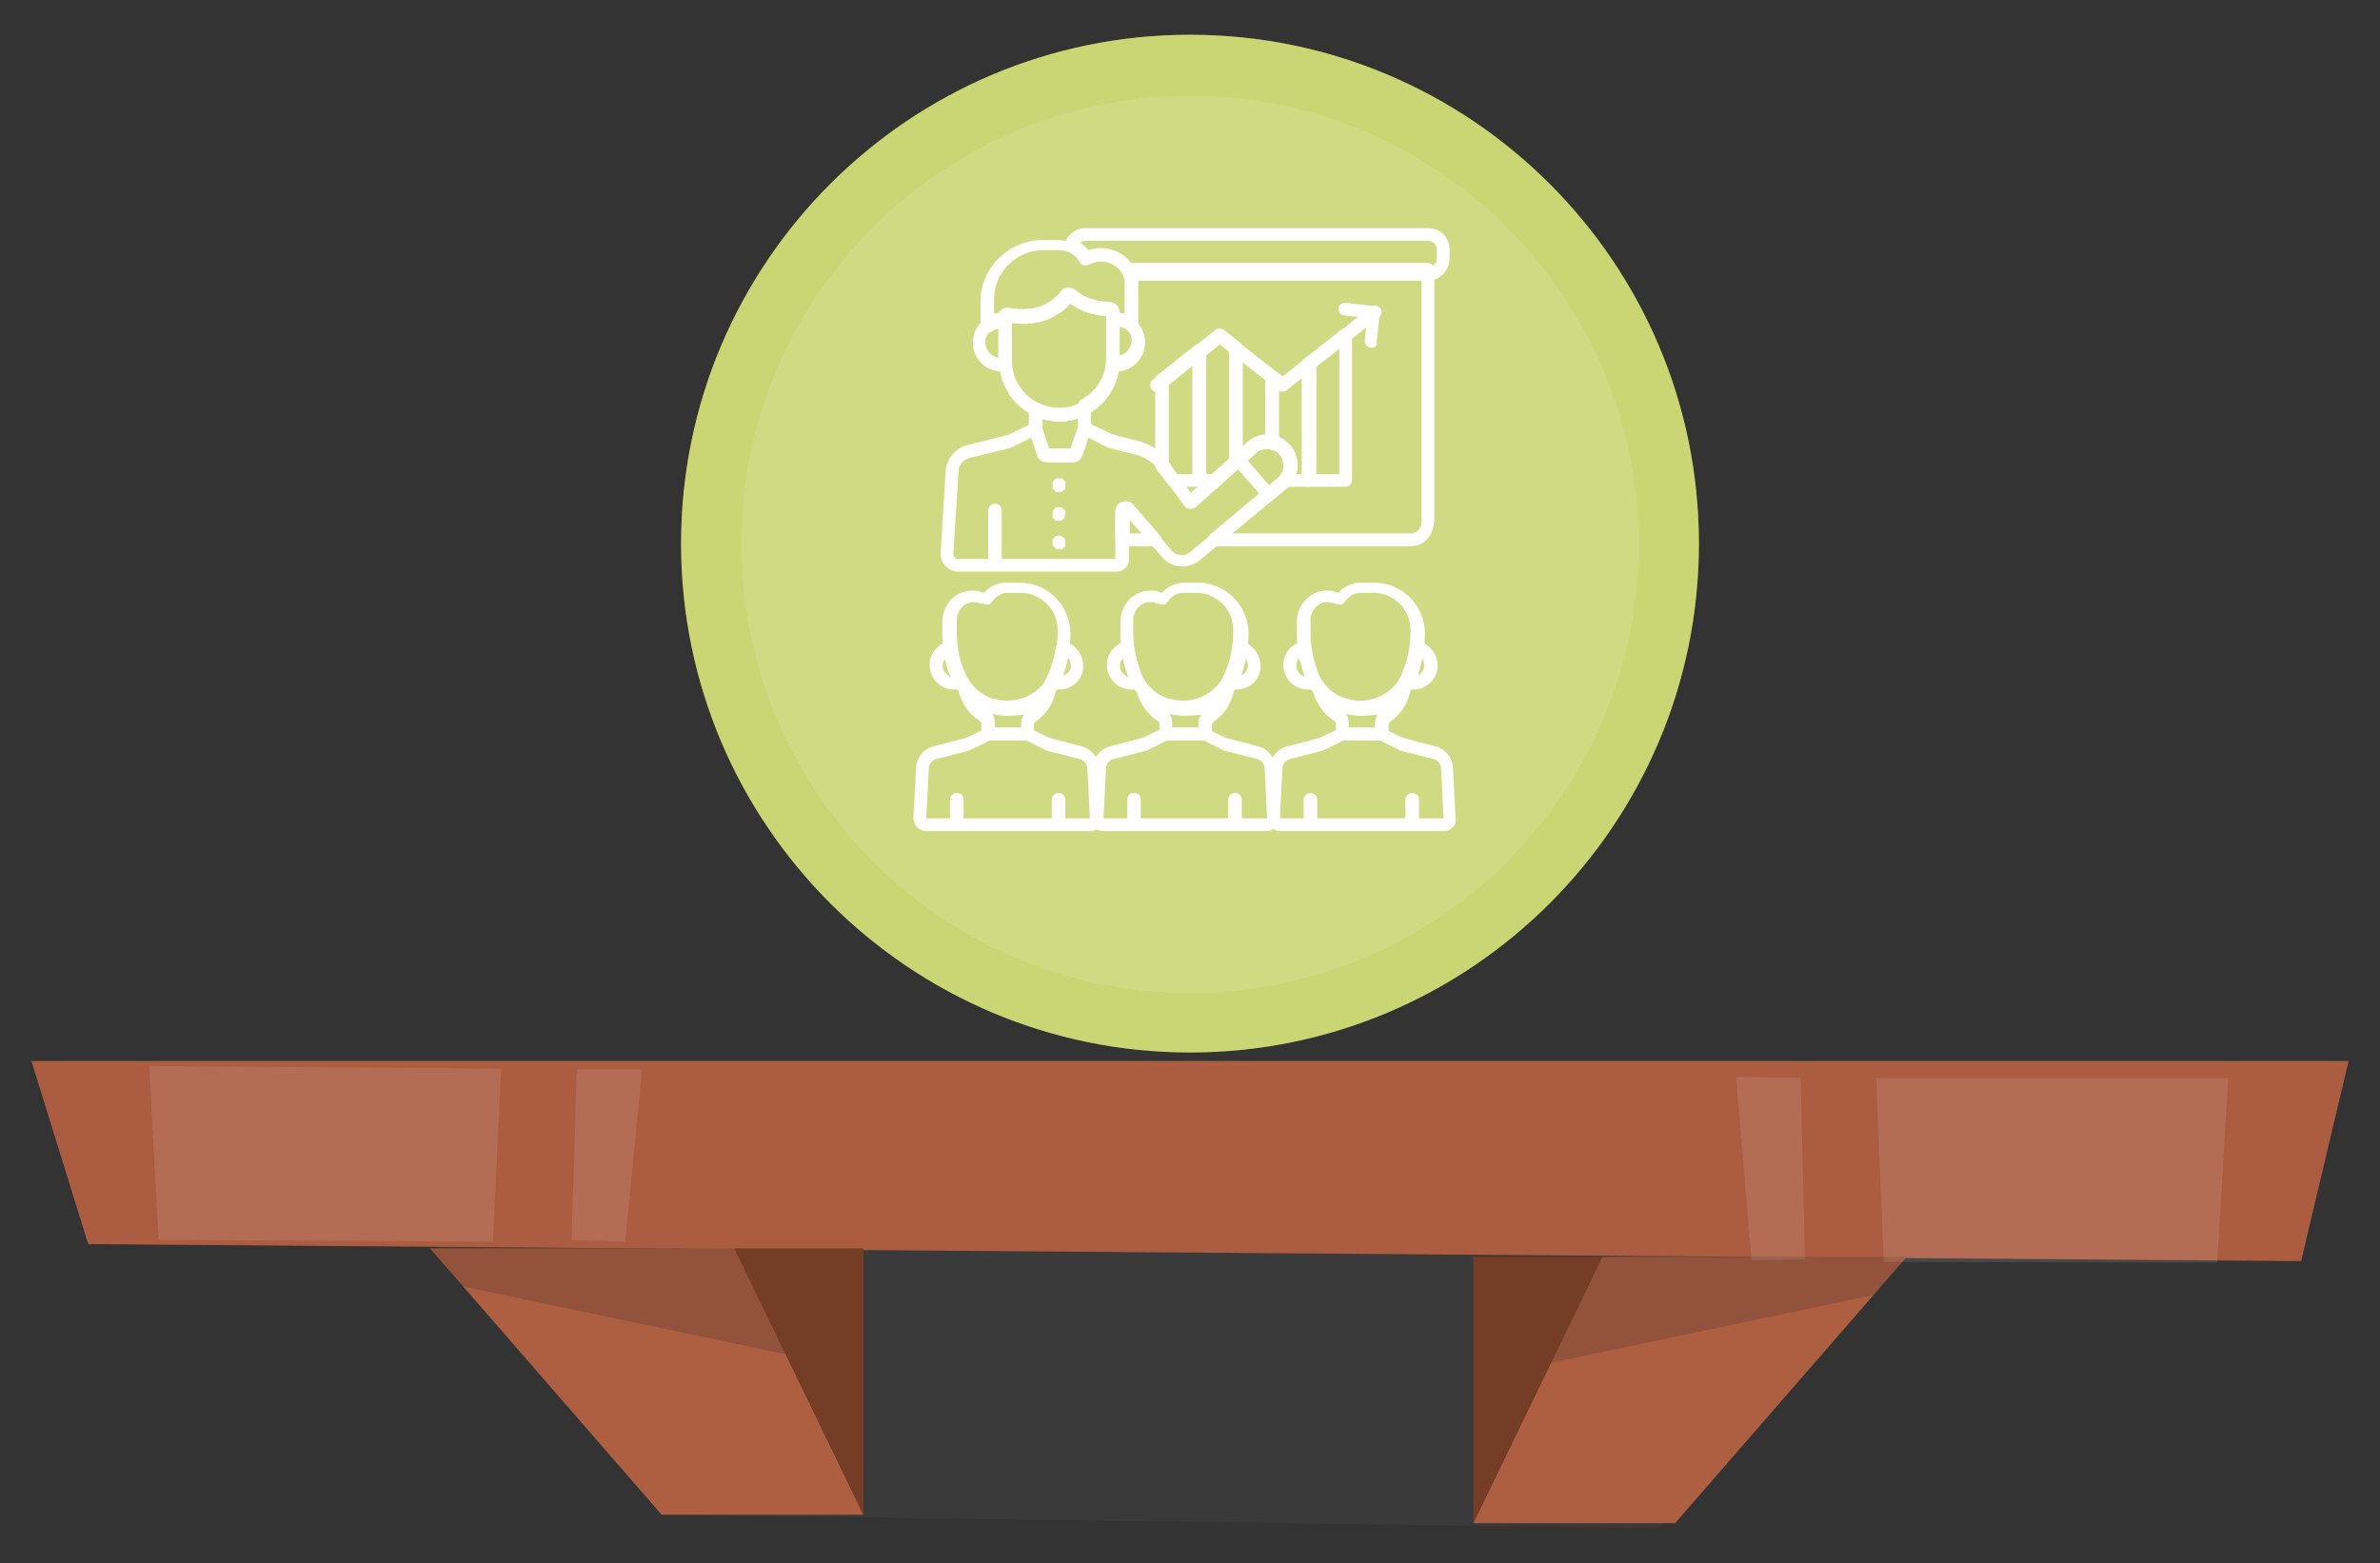 <?xml version="1.0" encoding="utf-8"?>
<!-- Generator: Adobe Illustrator 24.0.1, SVG Export Plug-In . SVG Version: 6.00 Build 0)  -->
<svg version="1.1" id="Layer_1" xmlns:serif="http://www.serif.com/"
	 xmlns="http://www.w3.org/2000/svg" xmlns:xlink="http://www.w3.org/1999/xlink" x="0px" y="0px" width="280.6px" height="184.3px"
	 viewBox="0 0 280.6 184.3" style="enable-background:new 0 0 280.6 184.3;" xml:space="preserve">
<rect x="0" y="0" width="280.6" height="184.3" fill="#333333" stroke="none"/>
<style type="text/css">
	.st0{opacity:0.26;fill:#4D4D4D;}
	.st1{fill:#AC5D41;}
	.st2{fill:#AE5F42;}
	.st3{opacity:0.2;fill:#231F20;}
	.st4{fill:#763D26;}
	.st5{opacity:0.1;fill:#FFFFFF;}
	.st6{fill:#A7BB18;}
	.st7{opacity:0.11;}
	.st8{fill:#FFFFFF;}
	.st9{opacity:0.4;}
</style>
<g>
	<g>
		<g>
			<polygon class="st0" points="78,178.6 195.6,180.2 228,143.8 51.1,146.4 			"/>
			<polygon class="st1" points="276.9,125.1 3.7,125.1 10.4,146.7 271.3,148.7 			"/>
			<g>
				<polygon class="st2" points="86.6,147.2 101.8,178.6 78,178.6 50.7,147.2 				"/>
				<polygon class="st3" points="50.7,147.2 86.6,147.2 92.7,159.7 54.6,151.7 				"/>
				<polygon class="st4" points="101.8,178.6 101.8,147.2 86.6,147.2 				"/>
			</g>
			<g>
				<polygon class="st2" points="188.9,148.2 173.7,179.6 197.5,179.6 224.8,148.2 				"/>
				<polygon class="st3" points="224.8,148.2 188.9,148.2 182.8,160.7 220.9,152.7 				"/>
				<polygon class="st4" points="173.7,179.6 173.7,148.2 188.9,148.2 				"/>
			</g>
			<g>
				<polygon class="st5" points="59.1,126 58.1,146.4 18.7,146.2 17.6,125.7 				"/>
				<polygon class="st5" points="68,126.1 75.7,126.1 73.7,146.4 67.4,146.2 				"/>
			</g>
			<g>
				<polygon class="st5" points="221.2,127.1 222.1,148.8 261.4,148.9 262.7,127.1 				"/>
				<polygon class="st5" points="212.3,127.1 204.7,127 206.5,148.6 212.8,148.5 				"/>
			</g>
		</g>
	</g>
	<g>
		<g id="XMLID_62_">
			<g>
				<path class="st6" d="M140.3,4.1c33.1,0,60,26.9,60,60c0,33.1-26.9,60-60,60s-60-26.9-60-60C80.3,31,107.2,4.1,140.3,4.1z"/>
			</g>
		</g>
		<g id="XMLID_61_" class="st7">
			<g>
				<path class="st8" d="M140.3,11.3c29.1,0,52.9,23.7,52.9,52.9c0,29.1-23.7,52.9-52.9,52.9S87.4,93.3,87.4,64.1
					C87.4,35,111.2,11.3,140.3,11.3z"/>
			</g>
		</g>
	</g>
	<g>
		<path class="st8" d="M124.8,98c-0.4,0-0.8-0.3-0.8-0.8v-2.9c0-0.4,0.3-0.8,0.8-0.8c0.4,0,0.8,0.3,0.8,0.8v2.9
			C125.5,97.7,125.2,98,124.8,98z"/>
		<path class="st8" d="M112.8,98c-0.4,0-0.8-0.3-0.8-0.8v-2.9c0-0.4,0.3-0.8,0.8-0.8c0.4,0,0.8,0.3,0.8,0.8v2.9
			C113.6,97.7,113.3,98,112.8,98z"/>
		<path class="st8" d="M128.6,98h-19.4c-0.8,0-1.5-0.7-1.5-1.5c0,0,0-0.1,0-0.1l0.3-5.9c0.1-1.2,0.9-2.2,2.1-2.5l3.8-1l2.3-1.1
			c0.1-0.1,0.2-0.1,0.3-0.1h4.6c0.1,0,0.2,0,0.3,0.1l2.3,1.1l3.8,1c1.2,0.3,2,1.3,2.1,2.5l0.3,5.9C130.1,97.2,129.5,97.9,128.6,98
			C128.6,98,128.6,98,128.6,98z M109.2,96.5h19.3l-0.3-5.9c0-0.5-0.4-1-0.9-1.1l-3.9-1c-0.1,0-0.1,0-0.2-0.1l-2.2-1.1h-4.3l-2.2,1.1
			c-0.1,0-0.1,0-0.2,0.1l-3.9,1c-0.5,0.1-0.9,0.6-0.9,1.1L109.2,96.5z"/>
		<path class="st8" d="M121.2,87.3h-4.7c-0.4,0-0.8-0.3-0.8-0.8v-1.2c0-0.1-0.1-0.2-0.2-0.3c-1.3-0.8-2.1-2.1-2.5-3.5
			c-0.1-0.4,0.2-0.8,0.6-0.9c0.3-0.1,0.6,0,0.8,0.3c0.7,0.9,1.6,1.5,2.7,1.8l0.1,0c1,0.3,2,0.3,2.9,0l0.1,0c1.2-0.3,2.2-1.1,2.9-2.1
			c0.2-0.3,0.7-0.4,1.1-0.2c0.2,0.2,0.4,0.5,0.3,0.8c-0.2,1.6-1.1,3-2.4,3.9c-0.1,0.1-0.2,0.2-0.2,0.3v1.3
			C122,87,121.6,87.3,121.2,87.3z M117.3,85.8h3.1v-0.5c0-0.5,0.2-0.9,0.5-1.3c-0.1,0-0.2,0.1-0.2,0.1l-0.1,0
			c-1.2,0.3-2.5,0.3-3.7,0c0.3,0.3,0.4,0.7,0.4,1.2V85.8z"/>
		<path class="st8" d="M118.7,84.4c-0.6,0-1.3-0.1-1.9-0.3l-0.1,0c-2.1-0.6-3.8-2.2-4.6-4.3l-0.2-0.4c-0.6-1.6-0.8-3.2-0.8-4.8v-1.3
			c0-1.7,1.2-3.3,2.9-3.6c0.6-0.1,1.3-0.1,2,0.2c0.7-0.8,1.7-1.2,2.7-1.2h1.5c3.3,0,6,2.7,6,6c0,1.6-0.3,3.3-0.8,4.8l-0.2,0.5
			c-0.7,2.1-2.4,3.7-4.6,4.3l-0.1,0C120,84.3,119.4,84.4,118.7,84.4z M114.9,71c-0.2,0-0.3,0-0.4,0c-1,0.2-1.7,1.1-1.7,2.1v1.3
			c0,1.5,0.2,2.9,0.7,4.3l0.2,0.4c0.6,1.6,1.9,2.9,3.5,3.3l0.1,0c1,0.3,2,0.3,2.9,0l0.1,0c1.7-0.5,3-1.7,3.5-3.3l0.2-0.5
			c0.5-1.4,0.7-2.8,0.7-4.3c0-2.5-2-4.4-4.4-4.4h-1.5c-0.7,0-1.4,0.4-1.8,1c-0.2,0.4-0.7,0.5-1,0.3C115.6,71.2,115.2,71,114.9,71z"
			/>
		<path class="st8" d="M124.9,81.3c-0.1,0-0.3,0-0.4,0h-0.5c-0.4,0-0.8-0.3-0.8-0.8c0-0.1,0-0.3,0.1-0.4c0.6-1.2,1-2.5,1.2-3.9
			c0.1-0.4,0.5-0.7,0.9-0.6h0c1.3,0.3,2.3,1.5,2.3,2.9C127.8,80,126.5,81.3,124.9,81.3z M125.9,77.5c-0.2,0.8-0.4,1.5-0.6,2.2
			c0.2-0.1,0.4-0.2,0.5-0.3C126.4,79,126.4,78.2,125.9,77.5C126,77.6,125.9,77.6,125.9,77.5z"/>
		<path class="st8" d="M112.5,81.3c-1.6,0-2.9-1.3-2.9-2.9c0-1.4,1-2.5,2.3-2.8c0.4-0.1,0.8,0.2,0.9,0.6v0.1
			c0.2,1.3,0.6,2.6,1.1,3.9c0.2,0.4,0.1,0.8-0.3,1c-0.1,0.1-0.2,0.1-0.4,0.1h-0.5C112.8,81.3,112.6,81.3,112.5,81.3z M111.5,77.6
			c-0.5,0.5-0.5,1.4,0.1,1.9c0,0,0,0,0.1,0.1c0.2,0.1,0.3,0.2,0.5,0.3C111.9,79,111.7,78.3,111.5,77.6z"/>
		<path class="st8" d="M145.6,98c-0.4,0-0.8-0.3-0.8-0.8v-2.9c0-0.4,0.3-0.8,0.8-0.8c0.4,0,0.8,0.3,0.8,0.8v2.9
			C146.4,97.7,146,98,145.6,98z"/>
		<path class="st8" d="M133.7,98c-0.4,0-0.8-0.3-0.8-0.8v-2.9c0-0.4,0.3-0.8,0.8-0.8c0.4,0,0.8,0.3,0.8,0.8v2.9
			C134.5,97.7,134.1,98,133.7,98z"/>
		<path class="st8" d="M149.4,98H130c-0.8,0-1.5-0.7-1.5-1.5c0,0,0-0.1,0-0.1l0.3-5.9c0.1-1.2,0.9-2.2,2.1-2.5l3.8-1l2.3-1.1
			c0.1-0.1,0.2-0.1,0.3-0.1h4.6c0.1,0,0.2,0,0.3,0.1l2.3,1.1l3.8,1c1.2,0.3,2,1.3,2.1,2.5l0.3,5.9C150.9,97.2,150.3,97.9,149.4,98
			C149.5,98,149.5,98,149.4,98z M130.1,96.5h19.3l-0.3-5.9c0-0.5-0.4-1-0.9-1.1l-3.9-1c-0.1,0-0.1,0-0.2-0.1l-2.2-1.1h-4.3l-2.2,1.1
			c-0.1,0-0.1,0-0.2,0.1l-3.9,1c-0.5,0.1-0.9,0.6-0.9,1.1L130.1,96.5z"/>
		<path class="st8" d="M142.1,87.3h-4.6c-0.4,0-0.8-0.3-0.8-0.8v-1.2c0-0.1-0.1-0.2-0.2-0.3c-1.3-0.8-2.1-2.1-2.5-3.5
			c-0.1-0.4,0.2-0.8,0.6-0.9c0.3-0.1,0.6,0,0.8,0.3c0.7,0.9,1.6,1.5,2.7,1.8l0.1,0c1,0.3,2,0.3,2.9,0l0.1,0c1.2-0.3,2.2-1.1,2.9-2.1
			c0.2-0.3,0.7-0.4,1.1-0.2c0.2,0.2,0.4,0.5,0.3,0.8c-0.2,1.6-1.1,3-2.4,3.9c-0.1,0.1-0.2,0.2-0.2,0.3v1.3
			C142.8,87,142.5,87.3,142.1,87.3z M138.2,85.8h3.1v-0.5c0-0.5,0.2-0.9,0.5-1.3c-0.1,0-0.2,0.1-0.2,0.1l-0.1,0
			c-1.2,0.3-2.5,0.3-3.7,0c0.3,0.3,0.4,0.7,0.4,1.2V85.8z"/>
		<path class="st8" d="M139.6,84.4c-0.6,0-1.3-0.1-1.9-0.3l-0.1,0c-2.1-0.6-3.8-2.2-4.6-4.3l-0.1-0.4c-0.6-1.6-0.8-3.2-0.8-4.8v-1.3
			c0-1.7,1.2-3.3,2.9-3.6c0.6-0.1,1.3-0.1,2,0.2c0.7-0.8,1.7-1.2,2.7-1.2h1.5c3.3,0,6,2.7,6,6c0,1.6-0.3,3.3-0.8,4.8l-0.2,0.5
			c-0.7,2.1-2.4,3.7-4.6,4.3l-0.1,0C140.8,84.3,140.2,84.4,139.6,84.4z M135.7,71c-0.2,0-0.3,0-0.4,0c-1,0.2-1.7,1.1-1.7,2.1v1.3
			c0,1.5,0.2,2.9,0.7,4.3l0.1,0.4c0.6,1.6,1.9,2.9,3.5,3.3l0.1,0c1,0.3,2,0.3,2.9,0l0.1,0c1.7-0.5,3-1.7,3.5-3.3l0.2-0.5
			c0.5-1.4,0.7-2.8,0.7-4.3c0-2.5-2-4.4-4.4-4.4h-1.5c-0.7,0-1.4,0.4-1.8,1c-0.2,0.4-0.7,0.5-1,0.3C136.4,71.2,136.1,71,135.7,71z"
			/>
		<path class="st8" d="M145.8,81.3c-0.1,0-0.3,0-0.4,0h-0.5c-0.4,0-0.8-0.3-0.8-0.8c0-0.1,0-0.3,0.1-0.4c0.6-1.2,1-2.5,1.2-3.9
			c0.1-0.4,0.5-0.7,0.9-0.6h0c1.3,0.3,2.3,1.5,2.3,2.9C148.7,80,147.4,81.3,145.8,81.3z M146.8,77.5c-0.2,0.8-0.4,1.5-0.6,2.2
			c0.2-0.1,0.4-0.2,0.5-0.3C147.2,79,147.3,78.2,146.8,77.5C146.8,77.6,146.8,77.6,146.8,77.5z"/>
		<path class="st8" d="M133.4,81.3c-1.6,0-2.9-1.3-2.9-2.9c0-1.4,1-2.5,2.3-2.8c0.4-0.1,0.8,0.2,0.9,0.6v0.1
			c0.2,1.3,0.6,2.6,1.1,3.9c0.2,0.4,0.1,0.8-0.3,1c-0.1,0.1-0.2,0.1-0.4,0.1h-0.5C133.6,81.3,133.5,81.3,133.4,81.3z M132.4,77.6
			c-0.5,0.5-0.5,1.4,0.1,1.9c0,0,0,0,0.1,0.1c0.2,0.1,0.3,0.2,0.5,0.3C132.7,79,132.5,78.3,132.4,77.6z"/>
		<path class="st8" d="M166.5,98c-0.4,0-0.8-0.3-0.8-0.8v-2.9c0-0.4,0.3-0.8,0.8-0.8c0.4,0,0.8,0.3,0.8,0.8v2.9
			C167.2,97.7,166.9,98,166.5,98z"/>
		<path class="st8" d="M154.5,98c-0.4,0-0.8-0.3-0.8-0.8v-2.9c0-0.4,0.3-0.8,0.8-0.8c0.4,0,0.8,0.3,0.8,0.8v2.9
			C155.3,97.7,155,98,154.5,98z"/>
		<path class="st8" d="M170.3,98h-19.4c-0.8,0-1.5-0.7-1.5-1.5c0,0,0-0.1,0-0.1l0.3-5.9c0.1-1.2,0.9-2.2,2.1-2.5l3.8-1l2.3-1.1
			c0.1-0.1,0.2-0.1,0.3-0.1h4.6c0.1,0,0.2,0,0.3,0.1l2.3,1.1l3.8,1c1.2,0.3,2,1.3,2.1,2.5l0.3,5.9C171.8,97.2,171.2,97.9,170.3,98
			C170.3,98,170.3,98,170.3,98z M150.9,96.5h19.3l-0.3-5.9c0-0.5-0.4-1-0.9-1.1l-3.9-1c-0.1,0-0.1,0-0.2-0.1l-2.2-1.1h-4.3l-2.2,1.1
			c-0.1,0-0.1,0-0.2,0.1l-3.9,1c-0.5,0.1-0.9,0.6-0.9,1.1L150.9,96.5z"/>
		<path class="st8" d="M162.9,87.3h-4.6c-0.4,0-0.8-0.3-0.8-0.8v-1.2c0-0.1-0.1-0.2-0.2-0.3c-1.3-0.8-2.1-2.1-2.5-3.5
			c-0.1-0.4,0.2-0.8,0.6-0.9c0.3-0.1,0.6,0,0.8,0.3c0.7,0.9,1.6,1.5,2.7,1.8l0.1,0c1,0.3,2,0.3,2.9,0l0.1,0c1.2-0.3,2.2-1.1,2.9-2.1
			c0.2-0.3,0.7-0.4,1.1-0.2c0.2,0.2,0.4,0.5,0.3,0.8c-0.2,1.6-1.1,3-2.4,3.9c-0.1,0.1-0.2,0.2-0.2,0.3v1.3
			C163.7,87,163.3,87.3,162.9,87.3z M159,85.8h3.1v-0.5c0-0.5,0.2-0.9,0.5-1.3c-0.1,0-0.2,0.1-0.2,0.1l-0.1,0
			c-1.2,0.3-2.5,0.3-3.7,0c0.3,0.3,0.4,0.7,0.4,1.2V85.8z"/>
		<path class="st8" d="M160.4,84.4c-0.6,0-1.3-0.1-1.9-0.3l-0.1,0c-2.1-0.6-3.8-2.2-4.6-4.3l-0.1-0.4c-0.6-1.6-0.8-3.2-0.8-4.8v-1.3
			c0-1.7,1.2-3.3,2.9-3.6c0.6-0.1,1.3-0.1,2,0.2c0.7-0.8,1.7-1.2,2.7-1.2h1.5c3.3,0,6,2.7,6,6c0,1.6-0.3,3.3-0.8,4.8l-0.2,0.5
			c-0.7,2.1-2.4,3.7-4.6,4.3l-0.1,0C161.7,84.3,161.1,84.4,160.4,84.4z M156.6,71c-0.2,0-0.3,0-0.4,0c-1,0.2-1.7,1.1-1.7,2.1v1.3
			c0,1.5,0.2,2.9,0.7,4.3l0.1,0.4c0.6,1.6,1.9,2.9,3.5,3.3l0.1,0c1,0.3,2,0.3,2.9,0l0.1,0c1.7-0.5,3-1.7,3.5-3.3l0.2-0.5
			c0.5-1.4,0.7-2.8,0.7-4.3c0-2.5-2-4.4-4.4-4.4h-1.5c-0.7,0-1.4,0.4-1.8,1c-0.2,0.4-0.7,0.5-1,0.3C157.3,71.2,156.9,71,156.6,71z"
			/>
		<path class="st8" d="M166.7,81.3c-0.1,0-0.3,0-0.4,0h-0.5c-0.4,0-0.8-0.3-0.8-0.8c0-0.1,0-0.3,0.1-0.4c0.6-1.2,1-2.5,1.2-3.9
			c0.1-0.4,0.5-0.7,0.9-0.6h0c1.3,0.3,2.3,1.5,2.3,2.9C169.5,80,168.2,81.3,166.7,81.3z M167.6,77.5c-0.2,0.8-0.4,1.5-0.6,2.2
			c0.2-0.1,0.4-0.2,0.5-0.3C168,79,168.1,78.2,167.6,77.5C167.7,77.6,167.6,77.6,167.6,77.5z"/>
		<path class="st8" d="M154.2,81.3c-1.6,0-2.9-1.3-2.9-2.9c0-1.4,1-2.5,2.3-2.8c0.4-0.1,0.8,0.2,0.9,0.6v0.1
			c0.2,1.3,0.6,2.6,1.1,3.9c0.2,0.4,0.1,0.8-0.3,1c-0.1,0.1-0.2,0.1-0.4,0.1h-0.5C154.5,81.3,154.3,81.3,154.2,81.3z M153.2,77.6
			c-0.5,0.5-0.5,1.4,0.1,1.9c0,0,0,0,0.1,0.1c0.2,0.1,0.3,0.2,0.5,0.3C153.6,79,153.4,78.3,153.2,77.6z"/>
		<path class="st8" d="M131.6,43.8c-0.2,0-0.4,0-0.6-0.1c-0.4-0.1-0.7-0.4-0.6-0.8c0-0.1,0-0.2,0-0.4v-4.4c0-0.1,0-0.2,0-0.4
			c0-0.4,0.2-0.7,0.6-0.8c1.9-0.3,3.6,1,3.9,2.8c0.3,1.9-1,3.6-2.8,3.9C132,43.7,131.8,43.8,131.6,43.8z M132,38.5v3.7
			c1-0.2,1.7-1.2,1.5-2.2C133.3,39.2,132.7,38.6,132,38.5z"/>
		<path class="st8" d="M118.1,43.8c-1.9,0-3.4-1.5-3.4-3.4c0-1.9,1.5-3.4,3.4-3.4c0.2,0,0.4,0,0.6,0c0.4,0.1,0.7,0.4,0.6,0.8v0.4
			v4.4v0.4c0,0.4-0.2,0.7-0.6,0.8C118.5,43.7,118.3,43.8,118.1,43.8z M117.7,38.5c-1,0.2-1.7,1.2-1.5,2.2c0.2,0.8,0.7,1.3,1.5,1.5
			V38.5z"/>
		<path class="st8" d="M124.9,49.7c-3.9,0-7.1-3.2-7.1-7.1v-5.1c0-0.6,0.5-1.1,1.1-1.1c0.1,0,0.2,0,0.2,0c1.2,0.2,4.1,0.6,6.1-2
			c0.2-0.2,0.5-0.4,0.8-0.4c0.3,0,0.6,0.1,0.9,0.3c0.4,0.4,1.6,1.3,4,1.4c0.6,0,1.1,0.5,1.1,1.1v5.8C132,46.5,128.8,49.7,124.9,49.7
			z M119.3,37.9v4.6c0,3.1,2.5,5.6,5.6,5.6c3.1,0,5.6-2.5,5.6-5.6c0,0,0-0.1,0-0.1v-5.3c-2.2-0.2-3.6-0.9-4.3-1.5
			C123.8,38.2,120.7,38.1,119.3,37.9z"/>
		<path class="st8" d="M133.5,39.2c-0.2,0-0.4-0.1-0.5-0.2c-0.3-0.3-0.8-0.5-1.3-0.5c-0.1,0-0.2,0-0.3,0c-0.4,0.1-0.8-0.2-0.9-0.6
			c0,0,0-0.1,0-0.1v-0.5c-2.2-0.2-3.6-0.9-4.3-1.5c-2.3,2.6-5.4,2.5-6.9,2.3c-0.1,0.4-0.5,0.6-0.9,0.6c-0.5-0.1-1,0.1-1.5,0.4
			c-0.3,0.3-0.8,0.2-1.1-0.1c-0.1-0.1-0.2-0.3-0.2-0.5v-2.9c0-4,3.3-7.3,7.3-7.3h1.8c1.3,0,2.5,0.6,3.3,1.6c0.5-0.2,1.1-0.3,1.6-0.3
			c2.4,0,4.4,2,4.4,4.4v4.8C134.2,38.9,133.9,39.2,133.5,39.2z M132,36.9c0.2,0,0.5,0.1,0.7,0.2v-3.4c0-1.6-1.3-2.9-2.9-2.9
			c-0.5,0-1,0.2-1.5,0.4c-0.4,0.2-0.8,0.1-1-0.3c-0.5-0.9-1.4-1.4-2.5-1.4H123c-3.2,0-5.8,2.6-5.8,5.8v1.7c0.2-0.1,0.4-0.1,0.6-0.1
			c0.2-0.5,0.7-0.7,1.2-0.6c1.2,0.2,4.1,0.6,6.1-2c0.2-0.2,0.5-0.4,0.8-0.4c0.3,0,0.6,0.1,0.9,0.3c0.4,0.4,1.6,1.3,4,1.4
			c0.6,0,1.1,0.5,1.1,1.1L132,36.9z"/>
		<path class="st8" d="M124.9,58c-0.1,0-0.1,0-0.2,0c-0.1,0-0.1,0-0.2,0c-0.1,0-0.1,0-0.1-0.1s-0.1-0.1-0.1-0.1c0,0-0.1-0.1-0.1-0.1
			c0,0-0.1-0.1-0.1-0.1c0,0,0-0.1,0-0.2s0-0.1,0-0.2c0-0.1,0-0.1,0-0.2c0-0.1,0-0.1,0-0.2c0,0,0-0.1,0.1-0.1c0,0,0.1-0.1,0.1-0.1
			c0,0,0.1-0.1,0.1-0.1c0,0,0.1-0.1,0.1-0.1c0,0,0.1,0,0.2,0c0.1,0,0.2,0,0.3,0c0.1,0,0.1,0,0.2,0c0.1,0,0.1,0,0.1,0.1
			c0,0,0.1,0.1,0.1,0.1c0,0,0.1,0.1,0.1,0.1c0,0,0.1,0.1,0.1,0.1c0,0.1,0,0.1,0,0.2s0,0.1,0,0.2s0,0.1,0,0.2c0,0.1,0,0.1,0,0.2
			c0,0.1,0,0.1-0.1,0.1s-0.1,0.1-0.1,0.1c0,0-0.1,0.1-0.1,0.1c0,0-0.1,0.1-0.1,0.1c-0.1,0-0.1,0-0.2,0C125.1,58,125,58,124.9,58z"/>
		<path class="st8" d="M124.9,61.4c-0.1,0-0.1,0-0.2,0c-0.1,0-0.1,0-0.2,0c-0.1,0-0.1,0-0.1-0.1c-0.1-0.1-0.2-0.1-0.2-0.2
			c0,0-0.1-0.1-0.1-0.1c0-0.1,0-0.1,0-0.2c0-0.1,0-0.1,0-0.2c0-0.2,0.1-0.4,0.2-0.6c0,0,0.1-0.1,0.1-0.1c0,0,0.1-0.1,0.1-0.1
			c0,0,0.1,0,0.2,0c0.1,0,0.2,0,0.3,0c0.1,0,0.2,0.1,0.3,0.1c0,0,0.1,0.1,0.1,0.1s0.1,0.1,0.1,0.1c0,0,0.1,0.1,0.1,0.1
			c0,0.1,0,0.1,0,0.2c0,0.1,0,0.1,0,0.2c0,0.2-0.1,0.4-0.2,0.6c0,0-0.1,0.1-0.1,0.1c-0.1,0.1-0.2,0.1-0.3,0.1
			C125.1,61.4,125,61.4,124.9,61.4z"/>
		<path class="st8" d="M124.9,64.7c-0.1,0-0.1,0-0.2,0c-0.1,0-0.1,0-0.2,0c-0.1,0-0.1,0-0.1-0.1c0,0-0.1-0.1-0.1-0.1
			c0,0-0.1-0.1-0.1-0.1c0,0-0.1-0.1-0.1-0.1c0-0.1,0-0.1,0-0.2c0-0.1,0-0.2,0-0.3c0-0.1,0-0.1,0-0.2c0,0,0-0.1,0.1-0.1
			c0,0,0.1-0.1,0.1-0.1c0,0,0.1-0.1,0.1-0.1c0,0,0.1-0.1,0.1-0.1c0,0,0.1,0,0.2,0c0.2-0.1,0.5,0,0.7,0.2c0.2,0.2,0.2,0.3,0.2,0.6
			c0,0.1,0,0.1,0,0.2c0,0.1,0,0.1,0,0.2c0,0.1,0,0.1-0.1,0.1c0,0-0.1,0.1-0.1,0.1s-0.1,0.1-0.1,0.1c0,0-0.1,0.1-0.1,0.1
			c-0.1,0-0.1,0-0.2,0C125.1,64.7,125,64.7,124.9,64.7z"/>
		<path class="st8" d="M117.3,66.9c-0.4,0-0.8-0.3-0.8-0.8v-5.9c0-0.4,0.3-0.8,0.8-0.8c0.4,0,0.8,0.3,0.8,0.8v5.9
			C118.1,66.6,117.8,66.9,117.3,66.9z"/>
		<path class="st8" d="M126.5,54.5h-3.1c-0.5,0-1-0.3-1.1-0.8l-1-2.9c0-0.1,0-0.2,0-0.2v-2.4c0-0.4,0.3-0.8,0.8-0.8
			c0.1,0,0.2,0,0.3,0.1c0.8,0.4,1.6,0.6,2.5,0.6c0.9,0,1.8-0.2,2.6-0.7c0.4-0.2,0.8-0.1,1,0.3c0.1,0.1,0.1,0.2,0.1,0.4v2.5
			c0,0.1,0,0.2,0,0.2l-1,2.9C127.4,54.2,127,54.5,126.5,54.5z M123.7,52.9h2.6l0.9-2.5v-1.1c-1.4,0.5-2.9,0.5-4.3,0.1v1.1
			L123.7,52.9z"/>
		<path class="st8" d="M168.3,33.1h-35.1c-0.3,0-0.6-0.2-0.7-0.5c-0.6-1.4-2.2-2.1-3.7-1.6c-0.2,0.1-0.3,0.1-0.4,0.2
			c-0.4,0.2-0.8,0.1-1-0.3c-0.3-0.6-0.8-1-1.4-1.2c-0.4-0.2-0.6-0.5-0.5-0.9c0.3-1.1,1.3-1.9,2.4-1.9h40.5c1.4,0,2.5,1.1,2.5,2.5
			v1.1C170.9,31.9,169.7,33.1,168.3,33.1z M133.7,31.5h34.7c0.5,0,1-0.4,1-1v-1.1c0-0.5-0.4-1-1-1h-40.5c-0.2,0-0.4,0.1-0.6,0.2
			c0.4,0.2,0.7,0.5,1,0.9C130.3,28.8,132.6,29.6,133.7,31.5z"/>
		<path class="st8" d="M131.7,67.4H113c-1.1,0-2.1-0.9-2.1-2.1c0,0,0-0.1,0-0.1l0.6-9.7c0.1-1.4,1.1-2.6,2.5-3l4.8-1.2l2.9-1.4
			c0.4-0.2,0.8,0,1,0.3c0,0,0,0.1,0,0.1l0.9,2.6h2.6l0.9-2.6c0.2-0.4,0.6-0.6,1-0.5c0,0,0.1,0,0.1,0l2.9,1.4l3.1,0.8
			c1.3,0.3,2.5,1.1,3.3,2.1l0,0l2.9,4l6.7-6c1.5-1.3,3.7-1.1,5,0.4c1.3,1.5,1.1,3.7-0.4,5l0,0l-10.3,8.6c-1.3,1-3.1,0.9-4.2-0.2l0,0
			l-4.1-4.7v4.8C133.1,66.7,132.5,67.4,131.7,67.4z M121.6,51.6l-2.2,1.1c-0.1,0-0.1,0-0.2,0.1l-4.9,1.2c-0.7,0.2-1.3,0.8-1.3,1.6
			l-0.6,9.7c0,0.3,0.2,0.6,0.5,0.6h0h18.6v-5.5c0-0.7,0.6-1.2,1.2-1.2c0.3,0,0.6,0.1,0.8,0.3l0.1,0.1l4.6,5.4
			c0.6,0.6,1.5,0.6,2.1,0.1l10.3-8.6c0.8-0.7,1-1.9,0.3-2.8c-0.7-0.9-2-1-2.8-0.3l0,0l-7,6.3c-0.2,0.2-0.5,0.3-0.8,0.3
			c-0.3,0-0.6-0.2-0.7-0.4l-3.2-4.4c-0.6-0.8-1.5-1.3-2.5-1.6l-3.2-0.8c-0.1,0-0.1,0-0.2-0.1l-2.2-1.1l-0.7,2.1
			c-0.2,0.5-0.6,0.8-1.1,0.8h-3.1c-0.5,0-1-0.3-1.1-0.8L121.6,51.6z"/>
		<path class="st8" d="M149.6,59.1c-0.2,0-0.4-0.1-0.6-0.3l-3.6-4.1c-0.3-0.3-0.2-0.8,0.1-1.1l1.6-1.5c0,0,0,0,0,0
			c1.5-1.3,3.7-1.1,5,0.4c0,0,0,0,0.1,0.1c1.2,1.5,1,3.7-0.5,4.9l-1.6,1.3C149.9,59,149.8,59.1,149.6,59.1z M147.1,54.3l2.6,3l1-0.9
			c0.8-0.7,1-1.9,0.3-2.8c-0.7-0.9-2-1-2.8-0.3c0,0,0,0,0,0L147.1,54.3z"/>
		<path class="st8" d="M166.3,64.4h-23.1c-0.4,0-0.8-0.3-0.8-0.8c0-0.2,0.1-0.4,0.3-0.6l8-6.7c0.8-0.7,1-1.9,0.3-2.8
			c-0.7-0.9-2-1-2.8-0.3l0,0l-7.1,6.3c-0.2,0.2-0.5,0.3-0.8,0.3c-0.3,0-0.6-0.2-0.7-0.4l-3.2-4.4c-0.6-0.8-1.5-1.3-2.5-1.6l-3.2-0.8
			c-0.1,0-0.1,0-0.2-0.1l-3-1.5c-0.3-0.1-0.4-0.4-0.4-0.7v-2.5c0-0.3,0.2-0.6,0.4-0.7c1.7-0.9,2.8-2.6,2.9-4.5
			c0-0.4,0.4-0.7,0.8-0.7h0.1c1,0.2,2-0.5,2.1-1.6c0.1-0.6-0.1-1.2-0.6-1.7c-0.2-0.2-0.2-0.3-0.2-0.6v-4.8c0-0.4-0.1-0.7-0.2-1.1
			c-0.2-0.4,0-0.8,0.4-1c0.1,0,0.2-0.1,0.3-0.1h35.2c0.4,0,0.8,0.3,0.8,0.8v29.3C169.1,63.2,167.9,64.4,166.3,64.4z M145.3,62.9h21
			c0.7,0,1.3-0.6,1.3-1.3V33.1h-33.4c0,0.2,0,0.4,0,0.6v4.5c0.5,0.6,0.8,1.4,0.8,2.2c0,1.8-1.4,3.3-3.2,3.4c-0.3,2-1.5,3.7-3.2,4.8
			v1.5l2.5,1.2l3.1,0.8c1.3,0.3,2.5,1.1,3.3,2.1l0,0l2.9,4l6.7-6c1.5-1.3,3.7-1.1,5,0.4c1.3,1.5,1.1,3.7-0.4,5l0,0L145.3,62.9z"/>
		<path class="st8" d="M136.3,64.4h-4c-0.4,0-0.8-0.3-0.8-0.8v-3.3c0-0.7,0.6-1.2,1.2-1.2c0.3,0,0.6,0.1,0.8,0.3
			c0,0,0.1,0.1,0.1,0.1l3.2,3.7c0.3,0.3,0.2,0.8-0.1,1.1C136.7,64.4,136.5,64.4,136.3,64.4z M133.2,62.9h1.5l-1.5-1.7V62.9z"/>
		<path class="st8" d="M136.4,46.2c-0.4,0-0.8-0.3-0.8-0.8c0-0.2,0.1-0.5,0.3-0.6l7.4-5.8c0.3-0.2,0.7-0.2,1,0l6.9,5.4l10.4-8.2
			c0.3-0.3,0.8-0.2,1.1,0.1c0.3,0.3,0.2,0.8-0.1,1.1c0,0,0,0,0,0l-10.9,8.6c-0.3,0.2-0.7,0.2-1,0l-6.9-5.4l-6.9,5.5
			C136.7,46.1,136.6,46.2,136.4,46.2z"/>
		<path class="st8" d="M161.7,41C161.7,41,161.7,41,161.7,41c-0.5,0-0.8-0.4-0.8-0.8l0.3-2.7l-2.7-0.3c-0.4,0-0.7-0.4-0.7-0.8
			c0-0.4,0.4-0.7,0.8-0.7l3.4,0.4c0.4,0,0.7,0.4,0.7,0.8l-0.4,3.4C162.4,40.7,162.1,41,161.7,41z"/>
		<path class="st8" d="M158.6,57.4h-4.3c-0.4,0-0.8-0.3-0.8-0.8V42.9c0-0.2,0.1-0.5,0.3-0.6l4.3-3.4c0.3-0.3,0.8-0.2,1.1,0.1
			c0.1,0.1,0.2,0.3,0.2,0.5v17.1C159.4,57,159.1,57.4,158.6,57.4z M155.1,55.9h2.8V41.1l-2.8,2.2V55.9z"/>
		<path class="st8" d="M154.3,57.4h-2.8c-0.4,0-0.8-0.3-0.8-0.8c0-0.2,0.1-0.3,0.2-0.5c0.6-0.7,0.6-1.8,0-2.5
			c-0.3-0.4-0.7-0.6-1.1-0.7c-0.4-0.1-0.6-0.4-0.6-0.7v-7.7c0-0.4,0.3-0.8,0.8-0.8c0.2,0,0.3,0.1,0.5,0.2l0.7,0.5l2.7-2.1
			c0.3-0.3,0.8-0.2,1.1,0.1c0.1,0.1,0.2,0.3,0.2,0.5v13.7C155.1,57,154.8,57.4,154.3,57.4z M152.8,55.9h0.7V44.5l-1.9,1.5
			c-0.2,0.2-0.6,0.2-0.9,0.1v5.6c0.6,0.2,1,0.6,1.4,1C152.9,53.6,153.2,54.7,152.8,55.9z"/>
		<path class="st8" d="M145.7,55.3c-0.4,0-0.8-0.3-0.8-0.8V41.1c0-0.4,0.3-0.8,0.8-0.8c0.2,0,0.3,0.1,0.5,0.2l4.3,3.4
			c0.2,0.2,0.3,0.4,0.3,0.6v7.7c0,0.4-0.3,0.8-0.8,0.8c-0.1,0-0.1,0-0.2,0c-0.6-0.1-1.3,0-1.7,0.4l-1.9,1.7
			C146.1,55.2,145.9,55.3,145.7,55.3z M146.5,42.7v10.1l0.6-0.6c0.6-0.5,1.3-0.8,2.1-0.9v-6.5L146.5,42.7z"/>
		<path class="st8" d="M143.4,57.4h-2c-0.4,0-0.8-0.3-0.8-0.8V41.4c0-0.2,0.1-0.5,0.3-0.6l2.4-1.9c0.3-0.2,0.7-0.2,1,0l1.9,1.5
			c0.2,0.2,0.3,0.4,0.3,0.6v13.4c0,0.2-0.1,0.4-0.2,0.6l-2.3,2.1C143.7,57.3,143.6,57.4,143.4,57.4z M142.2,55.9h0.9l1.9-1.7V41.5
			l-1.2-0.9l-1.6,1.3L142.2,55.9z"/>
		<path class="st8" d="M141.4,57.4h-3.1c-0.2,0-0.5-0.1-0.6-0.3l-1.3-1.7c-0.1-0.1-0.2-0.3-0.2-0.5V44.8c0-0.2,0.1-0.5,0.3-0.6
			l4.3-3.4c0.3-0.3,0.8-0.2,1.1,0.1c0.1,0.1,0.2,0.3,0.2,0.5v15.2C142.2,57,141.8,57.4,141.4,57.4z M138.7,55.9h1.9V43l-2.8,2.2v9.4
			L138.7,55.9z"/>
	</g>
	<g id="XMLID_1_" class="st9">
		<g>
			<path class="st8" d="M140.3,4.1c33.1,0,60,26.9,60,60c0,33.1-26.9,60-60,60s-60-26.9-60-60C80.3,31,107.2,4.1,140.3,4.1z"/>
		</g>
	</g>
</g>
</svg>
